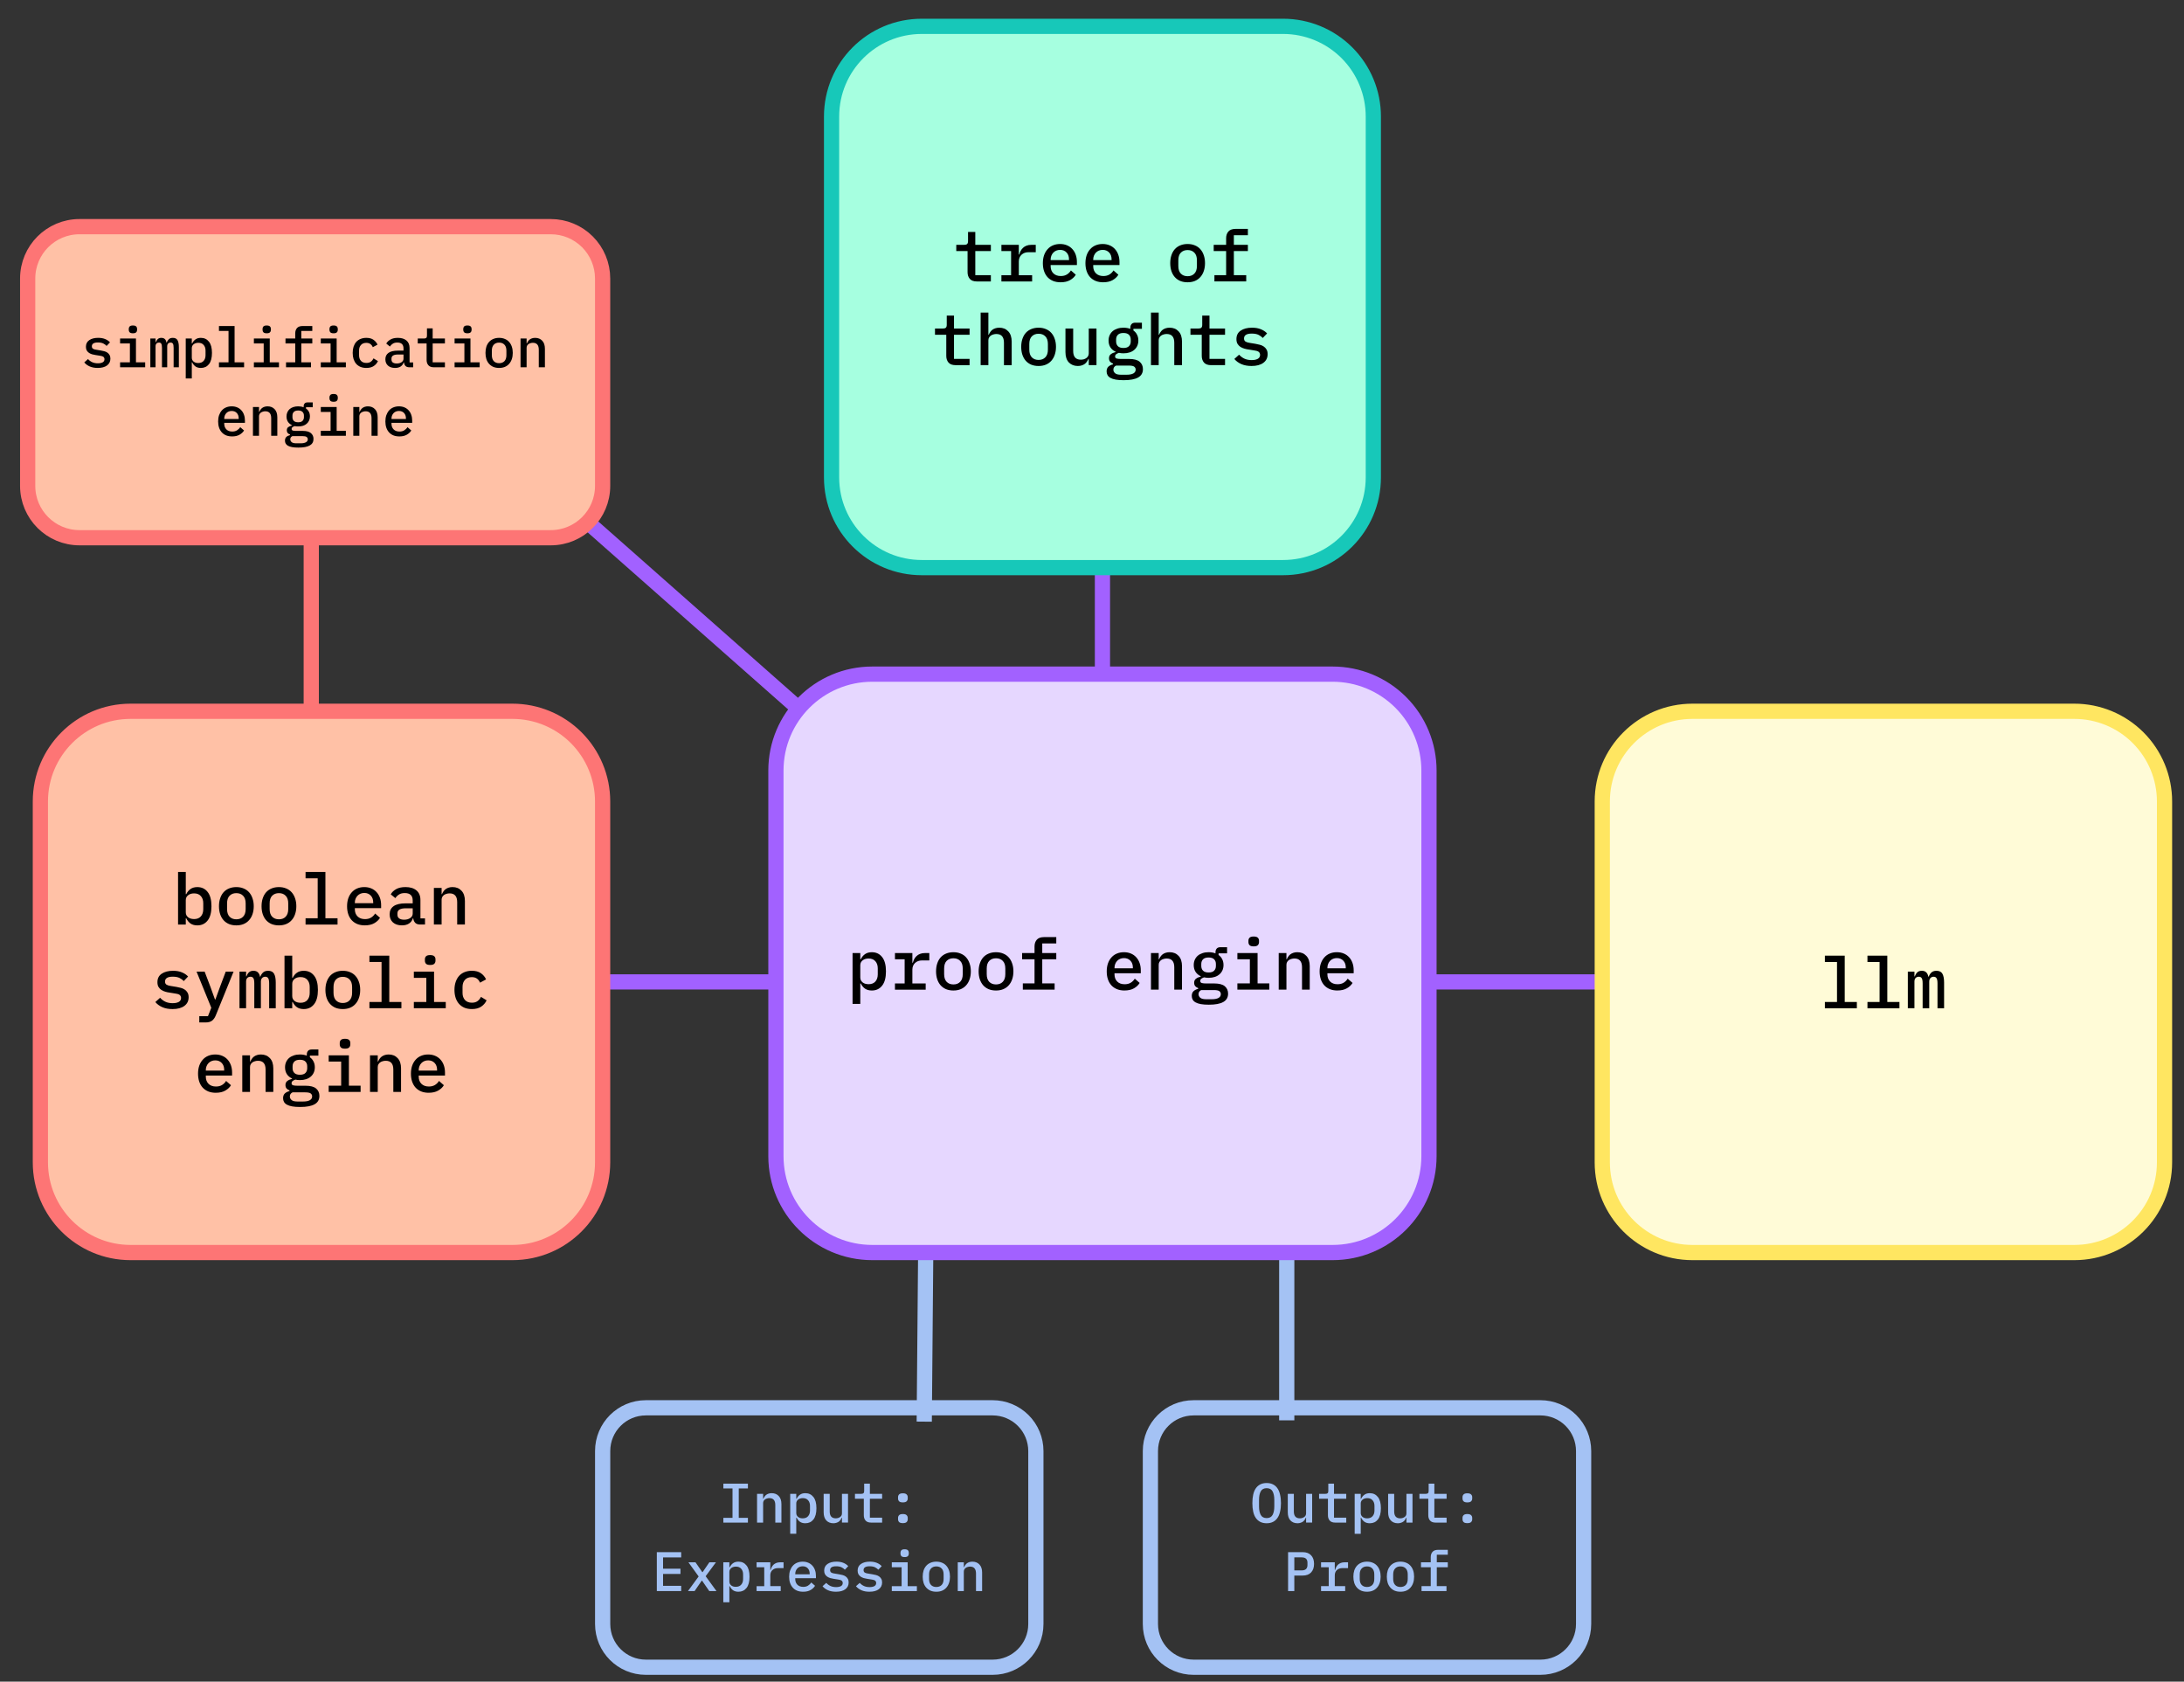 <svg version="1.1" viewBox="0.0 0.0 574.16 442.008" fill="none" stroke="none" stroke-linecap="square" stroke-miterlimit="10" xmlns:xlink="http://www.w3.org/1999/xlink" xmlns="http://www.w3.org/2000/svg"><rect x="0.0" y="0.0" width="574.16" height="442.008" fill="#333333" stroke="none"/><clipPath id="p.0"><path d="m0 0l574.16 0l0 442.008l-574.16 0l0 -442.008z" clip-rule="nonzero"/></clipPath><g clip-path="url(#p.0)"><path fill="#000000" fill-opacity="0.0" d="m0 0l574.16 0l0 442.008l-574.16 0z" fill-rule="evenodd"/><path fill="#000000" fill-opacity="0.0" d="m338.276 330.157l0 41.165" fill-rule="evenodd"/><path stroke="#a4c2f4" stroke-width="4.0" stroke-linejoin="round" stroke-linecap="butt" d="m338.276 330.157l0 41.165" fill-rule="evenodd"/><path fill="#000000" fill-opacity="0.0" d="m243.404 324.268l-0.409 47.402" fill-rule="evenodd"/><path stroke="#a4c2f4" stroke-width="4.0" stroke-linejoin="round" stroke-linecap="butt" d="m243.404 324.268l-0.409 47.402" fill-rule="evenodd"/><path fill="#000000" fill-opacity="0.0" d="m144.134 128.118l69.165 61.071" fill-rule="evenodd"/><path stroke="#a261ff" stroke-width="4.0" stroke-linejoin="round" stroke-linecap="butt" d="m144.134 128.118l69.165 61.071" fill-rule="evenodd"/><path fill="#000000" fill-opacity="0.0" d="m81.827 137.806l0 50.772" fill-rule="evenodd"/><path stroke="#fd7575" stroke-width="4.0" stroke-linejoin="round" stroke-linecap="butt" d="m81.827 137.806l0 50.772" fill-rule="evenodd"/><path fill="#000000" fill-opacity="0.0" d="m153.039 258.089l63.748 0" fill-rule="evenodd"/><path stroke="#a261ff" stroke-width="4.0" stroke-linejoin="round" stroke-linecap="butt" d="m153.039 258.089l63.748 0" fill-rule="evenodd"/><path fill="#000000" fill-opacity="0.0" d="m361.039 258.089l67.402 0" fill-rule="evenodd"/><path stroke="#a261ff" stroke-width="4.0" stroke-linejoin="round" stroke-linecap="butt" d="m361.039 258.089l67.402 0" fill-rule="evenodd"/><path fill="#000000" fill-opacity="0.0" d="m289.827 177.192l0 -28.0" fill-rule="evenodd"/><path stroke="#a261ff" stroke-width="4.0" stroke-linejoin="round" stroke-linecap="butt" d="m289.827 177.192l0 -28.0" fill-rule="evenodd"/><path fill="#a6ffe0" d="m218.614 30.636l0 0c0 -13.096 10.616 -23.712 23.712 -23.712l95.002 0l0 0c6.289 0 12.32 2.498 16.767 6.945c4.447 4.447 6.945 10.478 6.945 16.767l0 94.844c0 13.096 -10.616 23.712 -23.712 23.712l-95.002 0c-13.096 0 -23.712 -10.616 -23.712 -23.712z" fill-rule="evenodd"/><path stroke="#17c8b9" stroke-width="4.0" stroke-linejoin="round" stroke-linecap="butt" d="m218.614 30.636l0 0c0 -13.096 10.616 -23.712 23.712 -23.712l95.002 0l0 0c6.289 0 12.32 2.498 16.767 6.945c4.447 4.447 6.945 10.478 6.945 16.767l0 94.844c0 13.096 -10.616 23.712 -23.712 23.712l-95.002 0c-13.096 0 -23.712 -10.616 -23.712 -23.712z" fill-rule="evenodd"/><path fill="#000000" d="m256.82 73.978q-1.266 0 -1.859 -0.672q-0.594 -0.688 -0.594 -1.766l0 -5.547l-2.969 0l0 -1.641l2.109 0q0.531 0 0.75 -0.219q0.234 -0.219 0.234 -0.766l0 -2.406l1.906 0l0 3.391l4.094 0l0 1.641l-4.094 0l0 6.344l4.094 0l0 1.641l-3.672 0zm6.444 -1.641l2.547 0l0 -6.344l-2.547 0l0 -1.641l4.578 0l0 2.547l0.125 0q0.125 -0.5 0.359 -0.953q0.25 -0.469 0.625 -0.812q0.375 -0.359 0.906 -0.562q0.547 -0.219 1.281 -0.219l1.156 0l0 1.938l-1.906 0q-1.125 0 -1.844 0.672q-0.703 0.656 -0.703 1.766l0 3.609l3.5 0l0 1.641l-8.078 0l0 -1.641zm15.569 1.859q-1.094 0 -1.969 -0.344q-0.875 -0.359 -1.484 -1.016q-0.594 -0.656 -0.906 -1.578q-0.312 -0.922 -0.312 -2.078q0 -1.156 0.312 -2.078q0.328 -0.938 0.922 -1.594q0.594 -0.672 1.422 -1.016q0.844 -0.359 1.875 -0.359q1.0 0 1.812 0.344q0.828 0.344 1.406 0.984q0.578 0.625 0.891 1.5q0.312 0.875 0.312 1.938l0 0.766l-6.906 0l0 0.312q0 1.141 0.703 1.859q0.719 0.719 1.969 0.719q0.922 0 1.578 -0.391q0.672 -0.406 1.078 -1.078l1.281 1.125q-0.484 0.828 -1.484 1.406q-1.0 0.578 -2.5 0.578zm-0.141 -8.516q-0.547 0 -1.0 0.188q-0.453 0.188 -0.781 0.531q-0.328 0.344 -0.516 0.812q-0.188 0.453 -0.188 1.016l0 0.141l4.828 0l0 -0.188q0 -1.141 -0.641 -1.812q-0.641 -0.688 -1.703 -0.688zm11.334 8.516q-1.094 0 -1.969 -0.344q-0.875 -0.359 -1.484 -1.016q-0.594 -0.656 -0.906 -1.578q-0.312 -0.922 -0.312 -2.078q0 -1.156 0.312 -2.078q0.328 -0.938 0.922 -1.594q0.594 -0.672 1.422 -1.016q0.844 -0.359 1.875 -0.359q1.0 0 1.812 0.344q0.828 0.344 1.406 0.984q0.578 0.625 0.891 1.5q0.312 0.875 0.312 1.938l0 0.766l-6.906 0l0 0.312q0 1.141 0.703 1.859q0.719 0.719 1.969 0.719q0.922 0 1.578 -0.391q0.672 -0.406 1.078 -1.078l1.281 1.125q-0.484 0.828 -1.484 1.406q-1.0 0.578 -2.5 0.578zm-0.141 -8.516q-0.547 0 -1.0 0.188q-0.453 0.188 -0.781 0.531q-0.328 0.344 -0.516 0.812q-0.188 0.453 -0.188 1.016l0 0.141l4.828 0l0 -0.188q0 -1.141 -0.641 -1.812q-0.641 -0.688 -1.703 -0.688zm22.325 8.516q-1.062 0 -1.922 -0.344q-0.844 -0.359 -1.438 -1.016q-0.578 -0.656 -0.891 -1.578q-0.312 -0.938 -0.312 -2.094q0 -1.156 0.312 -2.078q0.312 -0.938 0.891 -1.594q0.594 -0.656 1.438 -1.0q0.859 -0.359 1.922 -0.359q1.062 0 1.906 0.359q0.859 0.344 1.438 1.0q0.594 0.656 0.906 1.594q0.328 0.922 0.328 2.078q0 1.156 -0.328 2.094q-0.312 0.922 -0.906 1.578q-0.578 0.656 -1.438 1.016q-0.844 0.344 -1.906 0.344zm0 -1.594q1.125 0 1.781 -0.688q0.672 -0.688 0.672 -2.016l0 -1.469q0 -1.344 -0.672 -2.016q-0.656 -0.688 -1.781 -0.688q-1.109 0 -1.781 0.688q-0.656 0.672 -0.656 2.016l0 1.469q0 1.328 0.656 2.016q0.672 0.688 1.781 0.688zm7.053 -0.266l3.078 0l0 -6.344l-3.266 0l0 -1.641l3.266 0l0 -1.734q0 -1.078 0.594 -1.766q0.609 -0.688 1.875 -0.688l3.25 0l0 1.656l-3.688 0l0 2.531l3.688 0l0 1.641l-3.688 0l0 6.344l3.25 0l0 1.641l-8.359 0l0 -1.641z" fill-rule="nonzero"/><path fill="#000000" d="m251.224 95.978q-1.266 0 -1.859 -0.672q-0.594 -0.688 -0.594 -1.766l0 -5.547l-2.969 0l0 -1.641l2.109 0q0.531 0 0.75 -0.219q0.234 -0.219 0.234 -0.766l0 -2.406l1.906 0l0 3.391l4.094 0l0 1.641l-4.094 0l0 6.344l4.094 0l0 1.641l-3.672 0zm6.584 -13.812l2.031 0l0 5.828l0.094 0q0.156 -0.375 0.391 -0.719q0.234 -0.344 0.562 -0.594q0.344 -0.25 0.781 -0.391q0.453 -0.156 1.047 -0.156q1.453 0 2.344 0.953q0.906 0.938 0.906 2.703l0 6.188l-2.031 0l0 -5.891q0 -2.297 -2.0 -2.297q-0.391 0 -0.766 0.109q-0.375 0.094 -0.672 0.297q-0.297 0.203 -0.484 0.531q-0.172 0.312 -0.172 0.719l0 6.531l-2.031 0l0 -13.812zm15.225 14.031q-1.062 0 -1.922 -0.344q-0.844 -0.359 -1.438 -1.016q-0.578 -0.656 -0.891 -1.578q-0.312 -0.938 -0.312 -2.094q0 -1.156 0.312 -2.078q0.312 -0.938 0.891 -1.594q0.594 -0.656 1.438 -1.0q0.859 -0.359 1.922 -0.359q1.062 0 1.906 0.359q0.859 0.344 1.438 1.0q0.594 0.656 0.906 1.594q0.328 0.922 0.328 2.078q0 1.156 -0.328 2.094q-0.312 0.922 -0.906 1.578q-0.578 0.656 -1.438 1.016q-0.844 0.344 -1.906 0.344zm0 -1.594q1.125 0 1.781 -0.688q0.672 -0.688 0.672 -2.016l0 -1.469q0 -1.344 -0.672 -2.016q-0.656 -0.688 -1.781 -0.688q-1.109 0 -1.781 0.688q-0.656 0.672 -0.656 2.016l0 1.469q0 1.328 0.656 2.016q0.672 0.688 1.781 0.688zm13.194 -0.266l-0.094 0q-0.156 0.375 -0.391 0.719q-0.219 0.344 -0.562 0.594q-0.328 0.25 -0.781 0.391q-0.453 0.156 -1.047 0.156q-1.453 0 -2.359 -0.938q-0.891 -0.953 -0.891 -2.719l0 -6.188l2.031 0l0 5.891q0 2.297 2.0 2.297q0.391 0 0.766 -0.094q0.375 -0.109 0.672 -0.312q0.297 -0.203 0.469 -0.516q0.188 -0.312 0.188 -0.734l0 -6.531l2.031 0l0 9.625l-2.031 0l0 -1.641zm14.241 2.688q0 1.484 -1.25 2.188q-1.25 0.719 -3.812 0.719q-1.25 0 -2.109 -0.156q-0.844 -0.156 -1.375 -0.453q-0.531 -0.297 -0.766 -0.734q-0.234 -0.422 -0.234 -0.969q0 -0.781 0.438 -1.219q0.453 -0.438 1.25 -0.641l0 -0.188q-0.484 -0.188 -0.781 -0.516q-0.281 -0.344 -0.281 -0.891q0 -0.703 0.484 -1.062q0.484 -0.375 1.25 -0.562l0 -0.094q-0.875 -0.406 -1.359 -1.141q-0.484 -0.75 -0.484 -1.797q0 -0.766 0.281 -1.391q0.281 -0.625 0.781 -1.062q0.516 -0.438 1.234 -0.672q0.719 -0.25 1.609 -0.25q1.016 0 1.812 0.312l0 -0.312q0 -0.562 0.312 -0.938q0.328 -0.375 0.984 -0.375l1.75 0l0 1.609l-2.234 0l0 0.438q0.625 0.438 0.953 1.109q0.344 0.656 0.344 1.531q0 0.766 -0.281 1.391q-0.281 0.625 -0.797 1.062q-0.5 0.438 -1.219 0.672q-0.719 0.234 -1.625 0.234q-0.625 0 -1.188 -0.125q-0.328 0.094 -0.672 0.328q-0.328 0.219 -0.328 0.609q0 0.453 0.422 0.562q0.422 0.109 1.062 0.109l2.172 0q1.938 0 2.797 0.734q0.859 0.734 0.859 1.938zm-1.906 0.125q0 -0.484 -0.391 -0.781q-0.391 -0.281 -1.422 -0.281l-3.344 0q-0.703 0.344 -0.703 1.078q0 0.547 0.453 0.938q0.453 0.391 1.516 0.391l1.516 0q1.156 0 1.766 -0.344q0.609 -0.344 0.609 -1.0zm-3.219 -5.688q1.0 0 1.453 -0.469q0.469 -0.469 0.469 -1.25l0 -0.5q0 -0.781 -0.469 -1.25q-0.453 -0.469 -1.453 -0.469q-0.984 0 -1.453 0.469q-0.469 0.469 -0.469 1.25l0 0.5q0 0.781 0.469 1.25q0.469 0.469 1.453 0.469zm7.241 -9.297l2.031 0l0 5.828l0.094 0q0.156 -0.375 0.391 -0.719q0.234 -0.344 0.562 -0.594q0.344 -0.25 0.781 -0.391q0.453 -0.156 1.047 -0.156q1.453 0 2.344 0.953q0.906 0.938 0.906 2.703l0 6.188l-2.031 0l0 -5.891q0 -2.297 -2.0 -2.297q-0.391 0 -0.766 0.109q-0.375 0.094 -0.672 0.297q-0.297 0.203 -0.484 0.531q-0.172 0.312 -0.172 0.719l0 6.531l-2.031 0l0 -13.812zm15.803 13.812q-1.266 0 -1.859 -0.672q-0.594 -0.688 -0.594 -1.766l0 -5.547l-2.969 0l0 -1.641l2.109 0q0.531 0 0.75 -0.219q0.234 -0.219 0.234 -0.766l0 -2.406l1.906 0l0 3.391l4.094 0l0 1.641l-4.094 0l0 6.344l4.094 0l0 1.641l-3.672 0zm10.631 0.219q-1.562 0 -2.688 -0.5q-1.125 -0.5 -1.828 -1.344l1.25 -1.125q0.641 0.703 1.438 1.062q0.797 0.359 1.875 0.359q0.984 0 1.594 -0.328q0.609 -0.344 0.609 -1.047q0 -0.297 -0.125 -0.5q-0.109 -0.219 -0.312 -0.344q-0.203 -0.125 -0.484 -0.203q-0.266 -0.078 -0.562 -0.109l-1.531 -0.25q-0.547 -0.062 -1.125 -0.234q-0.578 -0.172 -1.047 -0.469q-0.453 -0.312 -0.75 -0.797q-0.281 -0.484 -0.281 -1.234q0 -1.484 1.125 -2.234q1.141 -0.766 2.984 -0.766q1.344 0 2.312 0.406q0.984 0.391 1.641 1.094l-1.141 1.203q-0.375 -0.438 -1.062 -0.797q-0.688 -0.359 -1.828 -0.359q-2.031 0 -2.031 1.281q0 0.609 0.438 0.844q0.438 0.234 1.031 0.312l1.531 0.25q0.578 0.094 1.141 0.25q0.578 0.141 1.031 0.453q0.453 0.297 0.734 0.781q0.297 0.484 0.297 1.234q0 1.453 -1.125 2.281q-1.125 0.828 -3.109 0.828z" fill-rule="nonzero"/><path fill="#e6d7ff" d="m203.984 202.531l0 0c0 -13.994 11.345 -25.339 25.339 -25.339l121.007 0c6.72 0 13.165 2.67 17.917 7.422c4.752 4.752 7.422 11.197 7.422 17.917l0 101.353c0 13.994 -11.345 25.339 -25.339 25.339l-121.007 0c-13.994 0 -25.339 -11.345 -25.339 -25.339z" fill-rule="evenodd"/><path stroke="#a261ff" stroke-width="4.0" stroke-linejoin="round" stroke-linecap="butt" d="m203.984 202.531l0 0c0 -13.994 11.345 -25.339 25.339 -25.339l121.007 0c6.72 0 13.165 2.67 17.917 7.422c4.752 4.752 7.422 11.197 7.422 17.917l0 101.353c0 13.994 -11.345 25.339 -25.339 25.339l-121.007 0c-13.994 0 -25.339 -11.345 -25.339 -25.339z" fill-rule="evenodd"/><path fill="#000000" d="m224.133 250.502l2.031 0l0 1.641l0.125 0q0.422 -0.875 1.125 -1.359q0.719 -0.5 1.781 -0.5q1.703 0 2.703 1.266q1.016 1.266 1.016 3.766q0 2.5 -1.016 3.766q-1.0 1.266 -2.703 1.266q-1.062 0 -1.781 -0.484q-0.703 -0.5 -1.125 -1.375l-0.125 0l0 5.375l-2.031 0l0 -13.359zm4.219 8.188q1.156 0 1.781 -0.703q0.625 -0.719 0.625 -1.891l0 -1.562q0 -1.172 -0.625 -1.875q-0.625 -0.719 -1.781 -0.719q-0.438 0 -0.844 0.109q-0.391 0.109 -0.688 0.344q-0.297 0.219 -0.484 0.547q-0.172 0.328 -0.172 0.766l0 3.219q0 0.438 0.172 0.766q0.188 0.328 0.484 0.562q0.297 0.219 0.688 0.328q0.406 0.109 0.844 0.109zm6.928 -0.203l2.547 0l0 -6.344l-2.547 0l0 -1.641l4.578 0l0 2.547l0.125 0q0.125 -0.5 0.359 -0.953q0.25 -0.469 0.625 -0.812q0.375 -0.359 0.906 -0.562q0.547 -0.219 1.281 -0.219l1.156 0l0 1.938l-1.906 0q-1.125 0 -1.844 0.672q-0.703 0.656 -0.703 1.766l0 3.609l3.5 0l0 1.641l-8.078 0l0 -1.641zm15.366 1.859q-1.062 0 -1.922 -0.344q-0.844 -0.359 -1.438 -1.016q-0.578 -0.656 -0.891 -1.578q-0.312 -0.938 -0.312 -2.094q0 -1.156 0.312 -2.078q0.312 -0.938 0.891 -1.594q0.594 -0.656 1.438 -1.0q0.859 -0.359 1.922 -0.359q1.062 0 1.906 0.359q0.859 0.344 1.438 1.0q0.594 0.656 0.906 1.594q0.328 0.922 0.328 2.078q0 1.156 -0.328 2.094q-0.312 0.922 -0.906 1.578q-0.578 0.656 -1.438 1.016q-0.844 0.344 -1.906 0.344zm0 -1.594q1.125 0 1.781 -0.688q0.672 -0.688 0.672 -2.016l0 -1.469q0 -1.344 -0.672 -2.016q-0.656 -0.688 -1.781 -0.688q-1.109 0 -1.781 0.688q-0.656 0.672 -0.656 2.016l0 1.469q0 1.328 0.656 2.016q0.672 0.688 1.781 0.688zm11.194 1.594q-1.062 0 -1.922 -0.344q-0.844 -0.359 -1.438 -1.016q-0.578 -0.656 -0.891 -1.578q-0.312 -0.938 -0.312 -2.094q0 -1.156 0.312 -2.078q0.312 -0.938 0.891 -1.594q0.594 -0.656 1.438 -1.0q0.859 -0.359 1.922 -0.359q1.062 0 1.906 0.359q0.859 0.344 1.438 1.0q0.594 0.656 0.906 1.594q0.328 0.922 0.328 2.078q0 1.156 -0.328 2.094q-0.312 0.922 -0.906 1.578q-0.578 0.656 -1.438 1.016q-0.844 0.344 -1.906 0.344zm0 -1.594q1.125 0 1.781 -0.688q0.672 -0.688 0.672 -2.016l0 -1.469q0 -1.344 -0.672 -2.016q-0.656 -0.688 -1.781 -0.688q-1.109 0 -1.781 0.688q-0.656 0.672 -0.656 2.016l0 1.469q0 1.328 0.656 2.016q0.672 0.688 1.781 0.688zm7.053 -0.266l3.078 0l0 -6.344l-3.266 0l0 -1.641l3.266 0l0 -1.734q0 -1.078 0.594 -1.766q0.609 -0.688 1.875 -0.688l3.25 0l0 1.656l-3.688 0l0 2.531l3.688 0l0 1.641l-3.688 0l0 6.344l3.25 0l0 1.641l-8.359 0l0 -1.641zm26.731 1.859q-1.094 0 -1.969 -0.344q-0.875 -0.359 -1.484 -1.016q-0.594 -0.656 -0.906 -1.578q-0.312 -0.922 -0.312 -2.078q0 -1.156 0.312 -2.078q0.328 -0.938 0.922 -1.594q0.594 -0.672 1.422 -1.016q0.844 -0.359 1.875 -0.359q1.0 0 1.812 0.344q0.828 0.344 1.406 0.984q0.578 0.625 0.891 1.5q0.312 0.875 0.312 1.938l0 0.766l-6.906 0l0 0.312q0 1.141 0.703 1.859q0.719 0.719 1.969 0.719q0.922 0 1.578 -0.391q0.672 -0.406 1.078 -1.078l1.281 1.125q-0.484 0.828 -1.484 1.406q-1.0 0.578 -2.5 0.578zm-0.141 -8.516q-0.547 0 -1.0 0.188q-0.453 0.188 -0.781 0.531q-0.328 0.344 -0.516 0.812q-0.188 0.453 -0.188 1.016l0 0.141l4.828 0l0 -0.188q0 -1.141 -0.641 -1.812q-0.641 -0.688 -1.703 -0.688zm7.1 8.297l0 -9.625l2.031 0l0 1.641l0.094 0q0.156 -0.375 0.391 -0.719q0.234 -0.344 0.562 -0.594q0.344 -0.25 0.781 -0.391q0.453 -0.156 1.047 -0.156q1.453 0 2.344 0.953q0.906 0.938 0.906 2.703l0 6.188l-2.031 0l0 -5.891q0 -2.297 -2.0 -2.297q-0.391 0 -0.766 0.109q-0.375 0.094 -0.672 0.297q-0.297 0.203 -0.484 0.531q-0.172 0.312 -0.172 0.719l0 6.531l-2.031 0zm20.272 1.047q0 1.484 -1.25 2.188q-1.25 0.719 -3.812 0.719q-1.25 0 -2.109 -0.156q-0.844 -0.156 -1.375 -0.453q-0.531 -0.297 -0.766 -0.734q-0.234 -0.422 -0.234 -0.969q0 -0.781 0.438 -1.219q0.453 -0.438 1.25 -0.641l0 -0.188q-0.484 -0.188 -0.781 -0.516q-0.281 -0.344 -0.281 -0.891q0 -0.703 0.484 -1.062q0.484 -0.375 1.25 -0.562l0 -0.094q-0.875 -0.406 -1.359 -1.141q-0.484 -0.75 -0.484 -1.797q0 -0.766 0.281 -1.391q0.281 -0.625 0.781 -1.062q0.516 -0.438 1.234 -0.672q0.719 -0.25 1.609 -0.25q1.016 0 1.812 0.312l0 -0.312q0 -0.562 0.312 -0.938q0.328 -0.375 0.984 -0.375l1.75 0l0 1.609l-2.234 0l0 0.438q0.625 0.438 0.953 1.109q0.344 0.656 0.344 1.531q0 0.766 -0.281 1.391q-0.281 0.625 -0.797 1.062q-0.5 0.438 -1.219 0.672q-0.719 0.234 -1.625 0.234q-0.625 0 -1.188 -0.125q-0.328 0.094 -0.672 0.328q-0.328 0.219 -0.328 0.609q0 0.453 0.422 0.562q0.422 0.109 1.062 0.109l2.172 0q1.938 0 2.797 0.734q0.859 0.734 0.859 1.938zm-1.906 0.125q0 -0.484 -0.391 -0.781q-0.391 -0.281 -1.422 -0.281l-3.344 0q-0.703 0.344 -0.703 1.078q0 0.547 0.453 0.938q0.453 0.391 1.516 0.391l1.516 0q1.156 0 1.766 -0.344q0.609 -0.344 0.609 -1.0zm-3.219 -5.688q1.0 0 1.453 -0.469q0.469 -0.469 0.469 -1.25l0 -0.5q0 -0.781 -0.469 -1.25q-0.453 -0.469 -1.453 -0.469q-0.984 0 -1.453 0.469q-0.469 0.469 -0.469 1.25l0 0.5q0 0.781 0.469 1.25q0.469 0.469 1.453 0.469zm11.866 -6.859q-0.781 0 -1.094 -0.312q-0.297 -0.328 -0.297 -0.797l0 -0.391q0 -0.469 0.297 -0.781q0.312 -0.312 1.078 -0.312q0.781 0 1.094 0.312q0.312 0.312 0.312 0.781l0 0.391q0 0.469 -0.312 0.797q-0.312 0.312 -1.078 0.312zm-4.297 9.734l3.281 0l0 -6.344l-3.281 0l0 -1.641l5.312 0l0 7.984l3.078 0l0 1.641l-8.391 0l0 -1.641zm10.866 1.641l0 -9.625l2.031 0l0 1.641l0.094 0q0.156 -0.375 0.391 -0.719q0.234 -0.344 0.562 -0.594q0.344 -0.25 0.781 -0.391q0.453 -0.156 1.047 -0.156q1.453 0 2.344 0.953q0.906 0.938 0.906 2.703l0 6.188l-2.031 0l0 -5.891q0 -2.297 -2.0 -2.297q-0.391 0 -0.766 0.109q-0.375 0.094 -0.672 0.297q-0.297 0.203 -0.484 0.531q-0.172 0.312 -0.172 0.719l0 6.531l-2.031 0zm15.428 0.219q-1.094 0 -1.969 -0.344q-0.875 -0.359 -1.484 -1.016q-0.594 -0.656 -0.906 -1.578q-0.312 -0.922 -0.312 -2.078q0 -1.156 0.312 -2.078q0.328 -0.938 0.922 -1.594q0.594 -0.672 1.422 -1.016q0.844 -0.359 1.875 -0.359q1.0 0 1.812 0.344q0.828 0.344 1.406 0.984q0.578 0.625 0.891 1.5q0.312 0.875 0.312 1.938l0 0.766l-6.906 0l0 0.312q0 1.141 0.703 1.859q0.719 0.719 1.969 0.719q0.922 0 1.578 -0.391q0.672 -0.406 1.078 -1.078l1.281 1.125q-0.484 0.828 -1.484 1.406q-1.0 0.578 -2.5 0.578zm-0.141 -8.516q-0.547 0 -1.0 0.188q-0.453 0.188 -0.781 0.531q-0.328 0.344 -0.516 0.812q-0.188 0.453 -0.188 1.016l0 0.141l4.828 0l0 -0.188q0 -1.141 -0.641 -1.812q-0.641 -0.688 -1.703 -0.688z" fill-rule="nonzero"/><path fill="#fffbd7" d="m421.228 210.667l0 0c0 -13.096 10.616 -23.712 23.712 -23.712l100.388 0l0 0c6.289 0 12.32 2.498 16.767 6.945c4.447 4.447 6.945 10.478 6.945 16.767l0 94.844c0 13.096 -10.616 23.712 -23.712 23.712l-100.388 0c-13.096 0 -23.712 -10.616 -23.712 -23.712z" fill-rule="evenodd"/><path stroke="#ffe661" stroke-width="4.0" stroke-linejoin="round" stroke-linecap="butt" d="m421.228 210.667l0 0c0 -13.096 10.616 -23.712 23.712 -23.712l100.388 0l0 0c6.289 0 12.32 2.498 16.767 6.945c4.447 4.447 6.945 10.478 6.945 16.767l0 94.844c0 13.096 -10.616 23.712 -23.712 23.712l-100.388 0c-13.096 0 -23.712 -10.616 -23.712 -23.712z" fill-rule="evenodd"/><path fill="#000000" d="m479.749 263.369l3.188 0l0 -10.516l-3.188 0l0 -1.656l5.219 0l0 12.172l3.188 0l0 1.641l-8.406 0l0 -1.641zm11.194 0l3.188 0l0 -10.516l-3.188 0l0 -1.656l5.219 0l0 12.172l3.188 0l0 1.641l-8.406 0l0 -1.641zm10.616 1.641l0 -9.625l1.734 0l0 1.25l0.094 0q0.219 -0.625 0.641 -1.047q0.422 -0.422 1.203 -0.422q0.766 0 1.172 0.422q0.422 0.406 0.547 1.141l0.062 0q0.266 -0.656 0.734 -1.109q0.469 -0.453 1.344 -0.453q1.125 0 1.562 0.781q0.438 0.781 0.438 2.297l0 6.766l-1.734 0l0 -6.516q0 -1.0 -0.25 -1.375q-0.234 -0.391 -0.781 -0.391q-0.484 0 -0.812 0.328q-0.328 0.328 -0.328 0.969l0 6.984l-1.734 0l0 -6.516q0 -1.0 -0.234 -1.375q-0.234 -0.391 -0.766 -0.391q-0.516 0 -0.844 0.328q-0.312 0.328 -0.312 0.969l0 6.984l-1.734 0z" fill-rule="nonzero"/><path fill="#ffc1a6" d="m10.614 210.667l0 0c0 -13.096 10.616 -23.712 23.712 -23.712l100.388 0l0 0c6.289 0 12.32 2.498 16.767 6.945c4.447 4.447 6.945 10.478 6.945 16.767l0 94.844c0 13.096 -10.616 23.712 -23.712 23.712l-100.388 0c-13.096 0 -23.712 -10.616 -23.712 -23.712z" fill-rule="evenodd"/><path stroke="#fd7575" stroke-width="4.0" stroke-linejoin="round" stroke-linecap="butt" d="m10.614 210.667l0 0c0 -13.096 10.616 -23.712 23.712 -23.712l100.388 0l0 0c6.289 0 12.32 2.498 16.767 6.945c4.447 4.447 6.945 10.478 6.945 16.767l0 94.844c0 13.096 -10.616 23.712 -23.712 23.712l-100.388 0c-13.096 0 -23.712 -10.616 -23.712 -23.712z" fill-rule="evenodd"/><path fill="#000000" d="m46.81 229.197l2.031 0l0 5.828l0.125 0q0.422 -0.875 1.125 -1.359q0.719 -0.5 1.781 -0.5q1.703 0 2.703 1.266q1.016 1.266 1.016 3.766q0 2.5 -1.016 3.766q-1.0 1.266 -2.703 1.266q-1.062 0 -1.781 -0.484q-0.703 -0.5 -1.125 -1.375l-0.125 0l0 1.641l-2.031 0l0 -13.812zm4.219 12.375q1.156 0 1.781 -0.703q0.625 -0.719 0.625 -1.891l0 -1.562q0 -1.172 -0.625 -1.875q-0.625 -0.719 -1.781 -0.719q-0.438 0 -0.844 0.109q-0.391 0.109 -0.688 0.344q-0.297 0.219 -0.484 0.547q-0.172 0.328 -0.172 0.766l0 3.219q0 0.438 0.172 0.766q0.188 0.328 0.484 0.562q0.297 0.219 0.688 0.328q0.406 0.109 0.844 0.109zm11.1 1.656q-1.062 0 -1.922 -0.344q-0.844 -0.359 -1.438 -1.016q-0.578 -0.656 -0.891 -1.578q-0.312 -0.938 -0.312 -2.094q0 -1.156 0.312 -2.078q0.312 -0.938 0.891 -1.594q0.594 -0.656 1.438 -1.0q0.859 -0.359 1.922 -0.359q1.062 0 1.906 0.359q0.859 0.344 1.438 1.0q0.594 0.656 0.906 1.594q0.328 0.922 0.328 2.078q0 1.156 -0.328 2.094q-0.312 0.922 -0.906 1.578q-0.578 0.656 -1.438 1.016q-0.844 0.344 -1.906 0.344zm0 -1.594q1.125 0 1.781 -0.688q0.672 -0.688 0.672 -2.016l0 -1.469q0 -1.344 -0.672 -2.016q-0.656 -0.688 -1.781 -0.688q-1.109 0 -1.781 0.688q-0.656 0.672 -0.656 2.016l0 1.469q0 1.328 0.656 2.016q0.672 0.688 1.781 0.688zm11.194 1.594q-1.062 0 -1.922 -0.344q-0.844 -0.359 -1.438 -1.016q-0.578 -0.656 -0.891 -1.578q-0.312 -0.938 -0.312 -2.094q0 -1.156 0.312 -2.078q0.312 -0.938 0.891 -1.594q0.594 -0.656 1.438 -1.0q0.859 -0.359 1.922 -0.359q1.062 0 1.906 0.359q0.859 0.344 1.438 1.0q0.594 0.656 0.906 1.594q0.328 0.922 0.328 2.078q0 1.156 -0.328 2.094q-0.312 0.922 -0.906 1.578q-0.578 0.656 -1.438 1.016q-0.844 0.344 -1.906 0.344zm0 -1.594q1.125 0 1.781 -0.688q0.672 -0.688 0.672 -2.016l0 -1.469q0 -1.344 -0.672 -2.016q-0.656 -0.688 -1.781 -0.688q-1.109 0 -1.781 0.688q-0.656 0.672 -0.656 2.016l0 1.469q0 1.328 0.656 2.016q0.672 0.688 1.781 0.688zm7.006 -0.266l3.188 0l0 -10.516l-3.188 0l0 -1.656l5.219 0l0 12.172l3.188 0l0 1.641l-8.406 0l0 -1.641zm15.584 1.859q-1.094 0 -1.969 -0.344q-0.875 -0.359 -1.484 -1.016q-0.594 -0.656 -0.906 -1.578q-0.312 -0.922 -0.312 -2.078q0 -1.156 0.312 -2.078q0.328 -0.938 0.922 -1.594q0.594 -0.672 1.422 -1.016q0.844 -0.359 1.875 -0.359q1.0 0 1.812 0.344q0.828 0.344 1.406 0.984q0.578 0.625 0.891 1.5q0.312 0.875 0.312 1.938l0 0.766l-6.906 0l0 0.312q0 1.141 0.703 1.859q0.719 0.719 1.969 0.719q0.922 0 1.578 -0.391q0.672 -0.406 1.078 -1.078l1.281 1.125q-0.484 0.828 -1.484 1.406q-1.0 0.578 -2.5 0.578zm-0.141 -8.516q-0.547 0 -1.0 0.188q-0.453 0.188 -0.781 0.531q-0.328 0.344 -0.516 0.812q-0.188 0.453 -0.188 1.016l0 0.141l4.828 0l0 -0.188q0 -1.141 -0.641 -1.812q-0.641 -0.688 -1.703 -0.688zm14.709 8.297q-0.875 0 -1.312 -0.438q-0.438 -0.453 -0.531 -1.188l-0.094 0q-0.281 0.875 -1.016 1.359q-0.734 0.484 -1.875 0.484q-1.469 0 -2.344 -0.766q-0.875 -0.781 -0.875 -2.141q0 -1.391 1.031 -2.125q1.031 -0.75 3.172 -0.75l1.859 0l0 -0.75q0 -1.953 -2.078 -1.953q-0.938 0 -1.516 0.375q-0.578 0.359 -0.969 0.953l-1.203 -0.984q0.406 -0.797 1.375 -1.359q0.969 -0.562 2.5 -0.562q1.828 0 2.875 0.875q1.047 0.875 1.047 2.531l0 4.828l1.203 0l0 1.609l-1.25 0zm-4.25 -1.266q0.984 0 1.625 -0.453q0.641 -0.453 0.641 -1.156l0 -1.391l-1.812 0q-2.203 0 -2.203 1.312l0 0.375q0 0.656 0.469 0.984q0.469 0.328 1.281 0.328zm7.834 1.266l0 -9.625l2.031 0l0 1.641l0.094 0q0.156 -0.375 0.391 -0.719q0.234 -0.344 0.562 -0.594q0.344 -0.25 0.781 -0.391q0.453 -0.156 1.047 -0.156q1.453 0 2.344 0.953q0.906 0.938 0.906 2.703l0 6.188l-2.031 0l0 -5.891q0 -2.297 -2.0 -2.297q-0.391 0 -0.766 0.109q-0.375 0.094 -0.672 0.297q-0.297 0.203 -0.484 0.531q-0.172 0.312 -0.172 0.719l0 6.531l-2.031 0z" fill-rule="nonzero"/><path fill="#000000" d="m45.354 265.228q-1.562 0 -2.688 -0.5q-1.125 -0.5 -1.828 -1.344l1.25 -1.125q0.641 0.703 1.438 1.062q0.797 0.359 1.875 0.359q0.984 0 1.594 -0.328q0.609 -0.344 0.609 -1.047q0 -0.297 -0.125 -0.5q-0.109 -0.219 -0.312 -0.344q-0.203 -0.125 -0.484 -0.203q-0.266 -0.078 -0.562 -0.109l-1.531 -0.25q-0.547 -0.062 -1.125 -0.234q-0.578 -0.172 -1.047 -0.469q-0.453 -0.312 -0.75 -0.797q-0.281 -0.484 -0.281 -1.234q0 -1.484 1.125 -2.234q1.141 -0.766 2.984 -0.766q1.344 0 2.312 0.406q0.984 0.391 1.641 1.094l-1.141 1.203q-0.375 -0.438 -1.062 -0.797q-0.688 -0.359 -1.828 -0.359q-2.031 0 -2.031 1.281q0 0.609 0.438 0.844q0.438 0.234 1.031 0.312l1.531 0.25q0.578 0.094 1.141 0.25q0.578 0.141 1.031 0.453q0.453 0.297 0.734 0.781q0.297 0.484 0.297 1.234q0 1.453 -1.125 2.281q-1.125 0.828 -3.109 0.828zm13.991 -9.844l2.062 0l-4.672 11.484q-0.375 0.938 -0.984 1.406q-0.594 0.469 -1.734 0.469l-1.625 0l0 -1.641l2.281 0l0.875 -2.219l-3.875 -9.5l2.125 0l1.531 4.031l1.188 3.297l0.109 0l1.203 -3.297l1.516 -4.031zm3.616 9.625l0 -9.625l1.734 0l0 1.25l0.094 0q0.219 -0.625 0.641 -1.047q0.422 -0.422 1.203 -0.422q0.766 0 1.172 0.422q0.422 0.406 0.547 1.141l0.062 0q0.266 -0.656 0.734 -1.109q0.469 -0.453 1.344 -0.453q1.125 0 1.562 0.781q0.438 0.781 0.438 2.297l0 6.766l-1.734 0l0 -6.516q0 -1.0 -0.25 -1.375q-0.234 -0.391 -0.781 -0.391q-0.484 0 -0.812 0.328q-0.328 0.328 -0.328 0.969l0 6.984l-1.734 0l0 -6.516q0 -1.0 -0.234 -1.375q-0.234 -0.391 -0.766 -0.391q-0.516 0 -0.844 0.328q-0.312 0.328 -0.312 0.969l0 6.984l-1.734 0zm11.834 -13.813l2.031 0l0 5.828l0.125 0q0.422 -0.875 1.125 -1.359q0.719 -0.5 1.781 -0.5q1.703 0 2.703 1.266q1.016 1.266 1.016 3.766q0 2.5 -1.016 3.766q-1.0 1.266 -2.703 1.266q-1.062 0 -1.781 -0.484q-0.703 -0.5 -1.125 -1.375l-0.125 0l0 1.641l-2.031 0l0 -13.813zm4.219 12.375q1.156 0 1.781 -0.703q0.625 -0.719 0.625 -1.891l0 -1.562q0 -1.172 -0.625 -1.875q-0.625 -0.719 -1.781 -0.719q-0.438 0 -0.844 0.109q-0.391 0.109 -0.688 0.344q-0.297 0.219 -0.484 0.547q-0.172 0.328 -0.172 0.766l0 3.219q0 0.438 0.172 0.766q0.188 0.328 0.484 0.562q0.297 0.219 0.688 0.328q0.406 0.109 0.844 0.109zm11.1 1.656q-1.062 0 -1.922 -0.344q-0.844 -0.359 -1.438 -1.016q-0.578 -0.656 -0.891 -1.578q-0.312 -0.938 -0.312 -2.094q0 -1.156 0.312 -2.078q0.312 -0.938 0.891 -1.594q0.594 -0.656 1.438 -1q0.859 -0.359 1.922 -0.359q1.062 0 1.906 0.359q0.859 0.344 1.438 1q0.594 0.656 0.906 1.594q0.328 0.922 0.328 2.078q0 1.156 -0.328 2.094q-0.312 0.922 -0.906 1.578q-0.578 0.656 -1.438 1.016q-0.844 0.344 -1.906 0.344zm0 -1.594q1.125 0 1.781 -0.688q0.672 -0.688 0.672 -2.016l0 -1.469q0 -1.344 -0.672 -2.016q-0.656 -0.688 -1.781 -0.688q-1.109 0 -1.781 0.688q-0.656 0.672 -0.656 2.016l0 1.469q0 1.328 0.656 2.016q0.672 0.688 1.781 0.688zm7.006 -0.266l3.188 0l0 -10.516l-3.188 0l0 -1.656l5.219 0l0 12.172l3.188 0l0 1.641l-8.406 0l0 -1.641zm15.975 -9.734q-0.781 0 -1.094 -0.312q-0.297 -0.328 -0.297 -0.797l0 -0.391q0 -0.469 0.297 -0.781q0.312 -0.312 1.078 -0.312q0.781 0 1.094 0.312q0.312 0.312 0.312 0.781l0 0.391q0 0.469 -0.312 0.797q-0.312 0.312 -1.078 0.312zm-4.297 9.734l3.281 0l0 -6.344l-3.281 0l0 -1.641l5.312 0l0 7.984l3.078 0l0 1.641l-8.391 0l0 -1.641zm15.256 1.859q-1.078 0 -1.938 -0.344q-0.844 -0.359 -1.438 -1.016q-0.578 -0.656 -0.891 -1.578q-0.312 -0.938 -0.312 -2.094q0 -1.156 0.312 -2.078q0.312 -0.938 0.891 -1.594q0.594 -0.656 1.438 -1q0.859 -0.359 1.922 -0.359q1.484 0 2.391 0.641q0.906 0.625 1.359 1.625l-1.594 0.859q-0.266 -0.672 -0.797 -1.062q-0.531 -0.391 -1.359 -0.391q-1.156 0 -1.797 0.703q-0.641 0.703 -0.641 1.859l0 1.594q0 1.141 0.641 1.859q0.641 0.703 1.828 0.703q0.891 0 1.453 -0.406q0.578 -0.422 0.922 -1.125l1.484 0.906q-0.469 1.016 -1.422 1.656q-0.938 0.641 -2.453 0.641z" fill-rule="nonzero"/><path fill="#000000" d="m56.735 287.228q-1.094 0 -1.969 -0.344q-0.875 -0.359 -1.484 -1.016q-0.594 -0.656 -0.906 -1.578q-0.312 -0.922 -0.312 -2.078q0 -1.156 0.312 -2.078q0.328 -0.938 0.922 -1.594q0.594 -0.672 1.422 -1.016q0.844 -0.359 1.875 -0.359q1.0 0 1.812 0.344q0.828 0.344 1.406 0.984q0.578 0.625 0.891 1.5q0.312 0.875 0.312 1.938l0 0.766l-6.906 0l0 0.312q0 1.141 0.703 1.859q0.719 0.719 1.969 0.719q0.922 0 1.578 -0.391q0.672 -0.406 1.078 -1.078l1.281 1.125q-0.484 0.828 -1.484 1.406q-1.0 0.578 -2.5 0.578zm-0.141 -8.516q-0.547 0 -1.0 0.188q-0.453 0.188 -0.781 0.531q-0.328 0.344 -0.516 0.812q-0.188 0.453 -0.188 1.016l0 0.141l4.828 0l0 -0.188q0 -1.141 -0.641 -1.812q-0.641 -0.688 -1.703 -0.688zm7.1 8.297l0 -9.625l2.031 0l0 1.641l0.094 0q0.156 -0.375 0.391 -0.719q0.234 -0.344 0.562 -0.594q0.344 -0.25 0.781 -0.391q0.453 -0.156 1.047 -0.156q1.453 0 2.344 0.953q0.906 0.938 0.906 2.703l0 6.188l-2.031 0l0 -5.891q0 -2.297 -2.0 -2.297q-0.391 0 -0.766 0.109q-0.375 0.094 -0.672 0.297q-0.297 0.203 -0.484 0.531q-0.172 0.312 -0.172 0.719l0 6.531l-2.031 0zm20.272 1.047q0 1.484 -1.25 2.188q-1.25 0.719 -3.812 0.719q-1.25 0 -2.109 -0.156q-0.844 -0.156 -1.375 -0.453q-0.531 -0.297 -0.766 -0.734q-0.234 -0.422 -0.234 -0.969q0 -0.781 0.438 -1.219q0.453 -0.438 1.25 -0.641l0 -0.188q-0.484 -0.188 -0.781 -0.516q-0.281 -0.344 -0.281 -0.891q0 -0.703 0.484 -1.062q0.484 -0.375 1.25 -0.562l0 -0.094q-0.875 -0.406 -1.359 -1.141q-0.484 -0.75 -0.484 -1.797q0 -0.766 0.281 -1.391q0.281 -0.625 0.781 -1.062q0.516 -0.438 1.234 -0.672q0.719 -0.25 1.609 -0.25q1.016 0 1.812 0.312l0 -0.312q0 -0.562 0.312 -0.938q0.328 -0.375 0.984 -0.375l1.75 0l0 1.609l-2.234 0l0 0.438q0.625 0.438 0.953 1.109q0.344 0.656 0.344 1.531q0 0.766 -0.281 1.391q-0.281 0.625 -0.797 1.062q-0.5 0.438 -1.219 0.672q-0.719 0.234 -1.625 0.234q-0.625 0 -1.188 -0.125q-0.328 0.094 -0.672 0.328q-0.328 0.219 -0.328 0.609q0 0.453 0.422 0.562q0.422 0.109 1.062 0.109l2.172 0q1.938 0 2.797 0.734q0.859 0.734 0.859 1.938zm-1.906 0.125q0 -0.484 -0.391 -0.781q-0.391 -0.281 -1.422 -0.281l-3.344 0q-0.703 0.344 -0.703 1.078q0 0.547 0.453 0.938q0.453 0.391 1.516 0.391l1.516 0q1.156 0 1.766 -0.344q0.609 -0.344 0.609 -1.0zm-3.219 -5.688q1.0 0 1.453 -0.469q0.469 -0.469 0.469 -1.25l0 -0.5q0 -0.781 -0.469 -1.25q-0.453 -0.469 -1.453 -0.469q-0.984 0 -1.453 0.469q-0.469 0.469 -0.469 1.25l0 0.5q0 0.781 0.469 1.25q0.469 0.469 1.453 0.469zm11.866 -6.859q-0.781 0 -1.094 -0.312q-0.297 -0.328 -0.297 -0.797l0 -0.391q0 -0.469 0.297 -0.781q0.312 -0.312 1.078 -0.312q0.781 0 1.094 0.312q0.312 0.312 0.312 0.781l0 0.391q0 0.469 -0.312 0.797q-0.312 0.312 -1.078 0.312zm-4.297 9.734l3.281 0l0 -6.344l-3.281 0l0 -1.641l5.312 0l0 7.984l3.078 0l0 1.641l-8.391 0l0 -1.641zm10.866 1.641l0 -9.625l2.031 0l0 1.641l0.094 0q0.156 -0.375 0.391 -0.719q0.234 -0.344 0.562 -0.594q0.344 -0.25 0.781 -0.391q0.453 -0.156 1.047 -0.156q1.453 0 2.344 0.953q0.906 0.938 0.906 2.703l0 6.188l-2.031 0l0 -5.891q0 -2.297 -2.0 -2.297q-0.391 0 -0.766 0.109q-0.375 0.094 -0.672 0.297q-0.297 0.203 -0.484 0.531q-0.172 0.312 -0.172 0.719l0 6.531l-2.031 0zm15.428 0.219q-1.094 0 -1.969 -0.344q-0.875 -0.359 -1.484 -1.016q-0.594 -0.656 -0.906 -1.578q-0.312 -0.922 -0.312 -2.078q0 -1.156 0.312 -2.078q0.328 -0.938 0.922 -1.594q0.594 -0.672 1.422 -1.016q0.844 -0.359 1.875 -0.359q1.0 0 1.812 0.344q0.828 0.344 1.406 0.984q0.578 0.625 0.891 1.5q0.312 0.875 0.312 1.938l0 0.766l-6.906 0l0 0.312q0 1.141 0.703 1.859q0.719 0.719 1.969 0.719q0.922 0 1.578 -0.391q0.672 -0.406 1.078 -1.078l1.281 1.125q-0.484 0.828 -1.484 1.406q-1.0 0.578 -2.5 0.578zm-0.141 -8.516q-0.547 0 -1.0 0.188q-0.453 0.188 -0.781 0.531q-0.328 0.344 -0.516 0.812q-0.188 0.453 -0.188 1.016l0 0.141l4.828 0l0 -0.188q0 -1.141 -0.641 -1.812q-0.641 -0.688 -1.703 -0.688z" fill-rule="nonzero"/><path fill="#ffc1a6" d="m7.276 73.202l0 0c0 -7.526 6.101 -13.628 13.628 -13.628l123.894 0c3.614 0 7.08 1.436 9.636 3.991c2.556 2.556 3.991 6.022 3.991 9.636l0 54.509c0 7.526 -6.101 13.628 -13.628 13.628l-123.894 0c-7.526 0 -13.628 -6.101 -13.628 -13.628z" fill-rule="evenodd"/><path stroke="#fd7575" stroke-width="4.0" stroke-linejoin="round" stroke-linecap="butt" d="m7.276 73.202l0 0c0 -7.526 6.101 -13.628 13.628 -13.628l123.894 0c3.614 0 7.08 1.436 9.636 3.991c2.556 2.556 3.991 6.022 3.991 9.636l0 54.509c0 7.526 -6.101 13.628 -13.628 13.628l-123.894 0c-7.526 0 -13.628 -6.101 -13.628 -13.628z" fill-rule="evenodd"/><path fill="#000000" d="m25.7 96.709q-1.219 0 -2.109 -0.391q-0.891 -0.391 -1.438 -1.062l0.984 -0.875q0.5 0.547 1.125 0.828q0.625 0.281 1.469 0.281q0.781 0 1.25 -0.25q0.484 -0.266 0.484 -0.828q0 -0.234 -0.094 -0.391q-0.078 -0.172 -0.25 -0.266q-0.156 -0.109 -0.375 -0.156q-0.203 -0.062 -0.438 -0.094l-1.203 -0.188q-0.438 -0.062 -0.891 -0.188q-0.453 -0.141 -0.812 -0.375q-0.359 -0.25 -0.594 -0.625q-0.219 -0.391 -0.219 -0.969q0 -1.156 0.875 -1.75q0.891 -0.609 2.344 -0.609q1.047 0 1.812 0.312q0.781 0.312 1.297 0.875l-0.891 0.938q-0.297 -0.344 -0.844 -0.625q-0.547 -0.281 -1.438 -0.281q-1.594 0 -1.594 1.0q0 0.484 0.344 0.672q0.344 0.188 0.812 0.234l1.203 0.203q0.453 0.062 0.891 0.188q0.453 0.109 0.812 0.359q0.359 0.234 0.578 0.625q0.234 0.375 0.234 0.969q0 1.141 -0.891 1.797q-0.875 0.641 -2.438 0.641zm9.247 -9.109q-0.609 0 -0.859 -0.25q-0.234 -0.25 -0.234 -0.625l0 -0.297q0 -0.375 0.234 -0.625q0.25 -0.25 0.844 -0.25q0.625 0 0.859 0.25q0.25 0.25 0.25 0.625l0 0.297q0 0.375 -0.25 0.625q-0.234 0.25 -0.844 0.25zm-3.375 7.641l2.578 0l0 -4.969l-2.578 0l0 -1.297l4.172 0l0 6.266l2.422 0l0 1.297l-6.594 0l0 -1.297zm7.95 1.297l0 -7.562l1.375 0l0 0.984l0.062 0q0.172 -0.484 0.5 -0.812q0.344 -0.344 0.953 -0.344q0.609 0 0.938 0.328q0.328 0.328 0.406 0.906l0.062 0q0.203 -0.516 0.562 -0.875q0.375 -0.359 1.062 -0.359q0.891 0 1.234 0.625q0.344 0.609 0.344 1.797l0 5.312l-1.375 0l0 -5.109q0 -0.797 -0.188 -1.094q-0.188 -0.297 -0.609 -0.297q-0.391 0 -0.641 0.25q-0.25 0.25 -0.25 0.766l0 5.484l-1.375 0l0 -5.109q0 -0.797 -0.188 -1.094q-0.172 -0.297 -0.594 -0.297q-0.406 0 -0.656 0.25q-0.25 0.25 -0.25 0.766l0 5.484l-1.375 0zm9.309 -7.562l1.594 0l0 1.297l0.094 0q0.344 -0.703 0.891 -1.078q0.562 -0.391 1.391 -0.391q1.344 0 2.125 1.0q0.797 0.984 0.797 2.953q0 1.969 -0.797 2.969q-0.781 0.984 -2.125 0.984q-0.828 0 -1.391 -0.375q-0.547 -0.391 -0.891 -1.094l-0.094 0l0 4.234l-1.594 0l0 -10.5zm3.312 6.438q0.906 0 1.391 -0.562q0.5 -0.562 0.5 -1.484l0 -1.219q0 -0.922 -0.5 -1.484q-0.484 -0.562 -1.391 -0.562q-0.344 0 -0.656 0.094q-0.312 0.078 -0.547 0.266q-0.234 0.172 -0.375 0.438q-0.141 0.25 -0.141 0.594l0 2.531q0 0.344 0.141 0.609q0.141 0.25 0.375 0.438q0.234 0.172 0.547 0.266q0.312 0.078 0.656 0.078zm5.419 -0.172l2.516 0l0 -8.266l-2.516 0l0 -1.281l4.109 0l0 9.547l2.5 0l0 1.297l-6.609 0l0 -1.297zm12.559 -7.641q-0.609 0 -0.859 -0.25q-0.234 -0.25 -0.234 -0.625l0 -0.297q0 -0.375 0.234 -0.625q0.25 -0.25 0.844 -0.25q0.625 0 0.859 0.25q0.25 0.25 0.25 0.625l0 0.297q0 0.375 -0.25 0.625q-0.234 0.25 -0.844 0.25zm-3.375 7.641l2.578 0l0 -4.969l-2.578 0l0 -1.297l4.172 0l0 6.266l2.422 0l0 1.297l-6.594 0l0 -1.297zm8.45 0l2.422 0l0 -4.969l-2.562 0l0 -1.297l2.562 0l0 -1.359q0 -0.859 0.469 -1.391q0.469 -0.531 1.469 -0.531l2.547 0l0 1.281l-2.891 0l0 2.0l2.891 0l0 1.297l-2.891 0l0 4.969l2.547 0l0 1.297l-6.562 0l0 -1.297zm12.513 -7.641q-0.609 0 -0.859 -0.25q-0.234 -0.25 -0.234 -0.625l0 -0.297q0 -0.375 0.234 -0.625q0.25 -0.25 0.844 -0.25q0.625 0 0.859 0.25q0.25 0.25 0.25 0.625l0 0.297q0 0.375 -0.25 0.625q-0.234 0.25 -0.844 0.25zm-3.375 7.641l2.578 0l0 -4.969l-2.578 0l0 -1.297l4.172 0l0 6.266l2.422 0l0 1.297l-6.594 0l0 -1.297zm11.981 1.469q-0.844 0 -1.516 -0.266q-0.672 -0.281 -1.141 -0.797q-0.453 -0.516 -0.703 -1.25q-0.234 -0.734 -0.234 -1.641q0 -0.906 0.234 -1.641q0.25 -0.734 0.703 -1.25q0.469 -0.516 1.141 -0.781q0.672 -0.281 1.5 -0.281q1.172 0 1.875 0.5q0.719 0.5 1.078 1.281l-1.25 0.672q-0.203 -0.516 -0.625 -0.828q-0.422 -0.312 -1.078 -0.312q-0.906 0 -1.406 0.562q-0.5 0.547 -0.5 1.453l0 1.25q0 0.906 0.5 1.469q0.5 0.547 1.438 0.547q0.703 0 1.141 -0.312q0.453 -0.328 0.719 -0.891l1.172 0.719q-0.359 0.797 -1.109 1.297q-0.75 0.5 -1.938 0.5zm11.325 -0.172q-0.688 0 -1.031 -0.344q-0.344 -0.359 -0.406 -0.938l-0.078 0q-0.219 0.688 -0.797 1.078q-0.578 0.375 -1.469 0.375q-1.172 0 -1.859 -0.609q-0.688 -0.609 -0.688 -1.672q0 -1.094 0.812 -1.672q0.812 -0.594 2.5 -0.594l1.453 0l0 -0.578q0 -1.547 -1.625 -1.547q-0.734 0 -1.188 0.297q-0.453 0.281 -0.766 0.75l-0.953 -0.781q0.328 -0.609 1.078 -1.047q0.766 -0.453 1.969 -0.453q1.438 0 2.25 0.688q0.828 0.688 0.828 1.984l0 3.797l0.953 0l0 1.266l-0.984 0zm-3.328 -1.0q0.766 0 1.266 -0.344q0.5 -0.359 0.5 -0.906l0 -1.109l-1.422 0q-1.734 0 -1.734 1.047l0 0.297q0 0.5 0.359 0.766q0.375 0.25 1.031 0.25zm9.763 1.0q-0.984 0 -1.453 -0.531q-0.469 -0.531 -0.469 -1.391l0 -4.344l-2.328 0l0 -1.297l1.656 0q0.422 0 0.594 -0.172q0.172 -0.172 0.172 -0.609l0 -1.891l1.5 0l0 2.672l3.219 0l0 1.297l-3.219 0l0 4.969l3.219 0l0 1.297l-2.891 0zm8.809 -8.938q-0.609 0 -0.859 -0.25q-0.234 -0.25 -0.234 -0.625l0 -0.297q0 -0.375 0.234 -0.625q0.25 -0.25 0.844 -0.25q0.625 0 0.859 0.25q0.25 0.25 0.25 0.625l0 0.297q0 0.375 -0.25 0.625q-0.234 0.25 -0.844 0.25zm-3.375 7.641l2.578 0l0 -4.969l-2.578 0l0 -1.297l4.172 0l0 6.266l2.422 0l0 1.297l-6.594 0l0 -1.297zm11.7 1.469q-0.828 0 -1.5 -0.266q-0.656 -0.281 -1.125 -0.797q-0.469 -0.516 -0.719 -1.25q-0.234 -0.734 -0.234 -1.641q0 -0.906 0.234 -1.641q0.25 -0.734 0.719 -1.25q0.469 -0.516 1.125 -0.781q0.672 -0.281 1.5 -0.281q0.844 0 1.5 0.281q0.672 0.266 1.125 0.781q0.469 0.516 0.719 1.25q0.25 0.734 0.25 1.641q0 0.906 -0.25 1.641q-0.25 0.734 -0.719 1.25q-0.453 0.516 -1.125 0.797q-0.656 0.266 -1.5 0.266zm0 -1.25q0.891 0 1.406 -0.531q0.516 -0.547 0.516 -1.594l0 -1.156q0 -1.047 -0.516 -1.578q-0.516 -0.547 -1.406 -0.547q-0.875 0 -1.391 0.547q-0.516 0.531 -0.516 1.578l0 1.156q0 1.047 0.516 1.594q0.516 0.531 1.391 0.531zm5.638 1.078l0 -7.562l1.594 0l0 1.297l0.078 0q0.109 -0.297 0.297 -0.562q0.188 -0.281 0.438 -0.469q0.266 -0.203 0.609 -0.312q0.359 -0.125 0.828 -0.125q1.156 0 1.859 0.75q0.703 0.734 0.703 2.125l0 4.859l-1.609 0l0 -4.625q0 -1.812 -1.562 -1.812q-0.312 0 -0.609 0.094q-0.281 0.078 -0.516 0.234q-0.234 0.156 -0.375 0.406q-0.141 0.25 -0.141 0.578l0 5.125l-1.594 0z" fill-rule="nonzero"/><path fill="#000000" d="m61.032 114.709q-0.875 0 -1.562 -0.266q-0.688 -0.281 -1.156 -0.797q-0.469 -0.516 -0.719 -1.234q-0.25 -0.734 -0.25 -1.641q0 -0.906 0.25 -1.641q0.266 -0.734 0.719 -1.25q0.469 -0.531 1.125 -0.797q0.672 -0.281 1.469 -0.281q0.797 0 1.438 0.266q0.641 0.266 1.094 0.766q0.469 0.5 0.703 1.188q0.25 0.688 0.25 1.531l0 0.594l-5.438 0l0 0.25q0 0.891 0.562 1.469q0.562 0.562 1.547 0.562q0.719 0 1.234 -0.312q0.531 -0.328 0.859 -0.844l1 0.875q-0.391 0.656 -1.172 1.109q-0.781 0.453 -1.953 0.453zm-0.125 -6.688q-0.422 0 -0.781 0.141q-0.359 0.141 -0.625 0.422q-0.25 0.266 -0.406 0.641q-0.141 0.359 -0.141 0.797l0 0.109l3.797 0l0 -0.156q0 -0.891 -0.5 -1.422q-0.5 -0.531 -1.344 -0.531zm5.591 6.516l0 -7.562l1.594 0l0 1.297l0.078 0q0.109 -0.297 0.297 -0.562q0.188 -0.281 0.438 -0.469q0.266 -0.203 0.609 -0.312q0.359 -0.125 0.828 -0.125q1.156 0 1.859 0.75q0.703 0.734 0.703 2.125l0 4.859l-1.609 0l0 -4.625q0 -1.812 -1.562 -1.812q-0.312 0 -0.609 0.094q-0.281 0.078 -0.516 0.234q-0.234 0.156 -0.375 0.406q-0.141 0.25 -0.141 0.578l0 5.125l-1.594 0zm15.919 0.828q0 1.172 -0.984 1.719q-0.984 0.562 -3.0 0.562q-0.969 0 -1.641 -0.125q-0.672 -0.125 -1.094 -0.359q-0.406 -0.234 -0.594 -0.578q-0.188 -0.328 -0.188 -0.75q0 -0.625 0.344 -0.969q0.344 -0.344 0.984 -0.5l0 -0.156q-0.391 -0.141 -0.625 -0.406q-0.219 -0.266 -0.219 -0.688q0 -0.562 0.375 -0.844q0.391 -0.281 1.0 -0.438l0 -0.062q-0.703 -0.328 -1.078 -0.906q-0.375 -0.594 -0.375 -1.406q0 -0.609 0.219 -1.094q0.219 -0.5 0.609 -0.844q0.406 -0.344 0.969 -0.531q0.578 -0.188 1.281 -0.188q0.781 0 1.422 0.25l0 -0.25q0 -0.438 0.25 -0.734q0.25 -0.297 0.75 -0.297l1.391 0l0 1.266l-1.766 0l0 0.344q0.5 0.344 0.766 0.859q0.266 0.516 0.266 1.219q0 0.594 -0.234 1.094q-0.219 0.484 -0.625 0.828q-0.391 0.344 -0.953 0.531q-0.562 0.172 -1.266 0.172q-0.5 0 -0.938 -0.078q-0.266 0.062 -0.531 0.25q-0.266 0.172 -0.266 0.484q0 0.344 0.328 0.438q0.344 0.078 0.844 0.078l1.703 0q1.516 0 2.188 0.578q0.688 0.578 0.688 1.531zm-1.5 0.094q0 -0.375 -0.312 -0.609q-0.297 -0.219 -1.109 -0.219l-2.625 0q-0.562 0.266 -0.562 0.844q0 0.422 0.359 0.734q0.359 0.312 1.203 0.312l1.188 0q0.906 0 1.375 -0.281q0.484 -0.266 0.484 -0.781zm-2.516 -4.469q0.766 0 1.125 -0.359q0.375 -0.375 0.375 -0.984l0 -0.406q0 -0.609 -0.375 -0.969q-0.359 -0.375 -1.125 -0.375q-0.781 0 -1.156 0.375q-0.359 0.359 -0.359 0.969l0 0.406q0 0.609 0.359 0.984q0.375 0.359 1.156 0.359zm9.309 -5.391q-0.609 0 -0.859 -0.25q-0.234 -0.25 -0.234 -0.625l0 -0.297q0 -0.375 0.234 -0.625q0.25 -0.25 0.844 -0.25q0.625 0 0.859 0.25q0.25 0.25 0.25 0.625l0 0.297q0 0.375 -0.25 0.625q-0.234 0.25 -0.844 0.25zm-3.375 7.641l2.578 0l0 -4.969l-2.578 0l0 -1.297l4.172 0l0 6.266l2.422 0l0 1.297l-6.594 0l0 -1.297zm8.544 1.297l0 -7.562l1.594 0l0 1.297l0.078 0q0.109 -0.297 0.297 -0.562q0.188 -0.281 0.438 -0.469q0.266 -0.203 0.609 -0.312q0.359 -0.125 0.828 -0.125q1.156 0 1.859 0.75q0.703 0.734 0.703 2.125l0 4.859l-1.609 0l0 -4.625q0 -1.812 -1.562 -1.812q-0.312 0 -0.609 0.094q-0.281 0.078 -0.516 0.234q-0.234 0.156 -0.375 0.406q-0.141 0.25 -0.141 0.578l0 5.125l-1.594 0zm12.122 0.172q-0.875 0 -1.562 -0.266q-0.688 -0.281 -1.156 -0.797q-0.469 -0.516 -0.719 -1.234q-0.25 -0.734 -0.25 -1.641q0 -0.906 0.25 -1.641q0.266 -0.734 0.719 -1.25q0.469 -0.531 1.125 -0.797q0.672 -0.281 1.469 -0.281q0.797 0 1.438 0.266q0.641 0.266 1.094 0.766q0.469 0.5 0.703 1.188q0.25 0.688 0.25 1.531l0 0.594l-5.438 0l0 0.25q0 0.891 0.562 1.469q0.562 0.562 1.547 0.562q0.719 0 1.234 -0.312q0.531 -0.328 0.859 -0.844l1.0 0.875q-0.391 0.656 -1.172 1.109q-0.781 0.453 -1.953 0.453zm-0.125 -6.688q-0.422 0 -0.781 0.141q-0.359 0.141 -0.625 0.422q-0.25 0.266 -0.406 0.641q-0.141 0.359 -0.141 0.797l0 0.109l3.797 0l0 -0.156q0 -0.891 -0.5 -1.422q-0.5 -0.531 -1.344 -0.531z" fill-rule="nonzero"/><path fill="#000000" fill-opacity="0.0" d="m302.433 381.397l0 0c0 -6.277 5.088 -11.365 11.365 -11.365l91.16 0c3.014 0 5.905 1.197 8.036 3.329c2.131 2.131 3.329 5.022 3.329 8.036l0 45.459c0 6.277 -5.088 11.365 -11.365 11.365l-91.16 0c-6.277 0 -11.365 -5.088 -11.365 -11.365z" fill-rule="evenodd"/><path stroke="#a4c2f4" stroke-width="4.0" stroke-linejoin="round" stroke-linecap="butt" d="m302.433 381.397l0 0c0 -6.277 5.088 -11.365 11.365 -11.365l91.16 0c3.014 0 5.905 1.197 8.036 3.329c2.131 2.131 3.329 5.022 3.329 8.036l0 45.459c0 6.277 -5.088 11.365 -11.365 11.365l-91.16 0c-6.277 0 -11.365 -5.088 -11.365 -11.365z" fill-rule="evenodd"/><path fill="#a4c2f4" d="m332.99 400.378q-0.969 0 -1.672 -0.359q-0.703 -0.359 -1.172 -1.031q-0.469 -0.672 -0.688 -1.656q-0.219 -0.984 -0.219 -2.234q0 -1.25 0.219 -2.234q0.219 -1.0 0.688 -1.672q0.469 -0.672 1.172 -1.031q0.703 -0.359 1.672 -0.359q0.969 0 1.672 0.359q0.719 0.359 1.172 1.031q0.469 0.672 0.688 1.672q0.234 0.984 0.234 2.234q0 1.25 -0.234 2.234q-0.219 0.984 -0.688 1.656q-0.453 0.672 -1.172 1.031q-0.703 0.359 -1.672 0.359zm0 -1.359q1.109 0 1.562 -0.828q0.453 -0.828 0.453 -2.25l0 -1.719q0 -1.406 -0.453 -2.234q-0.453 -0.828 -1.562 -0.828q-1.094 0 -1.547 0.828q-0.453 0.828 -0.453 2.234l0 1.734q0 1.406 0.453 2.234q0.453 0.828 1.547 0.828zm10.372 -0.109l-0.078 0q-0.109 0.297 -0.297 0.578q-0.188 0.266 -0.453 0.469q-0.266 0.188 -0.625 0.297q-0.344 0.125 -0.812 0.125q-1.141 0 -1.844 -0.734q-0.703 -0.75 -0.703 -2.141l0 -4.859l1.594 0l0 4.625q0 1.812 1.578 1.812q0.297 0 0.594 -0.078q0.297 -0.094 0.531 -0.25q0.234 -0.156 0.375 -0.391q0.141 -0.25 0.141 -0.594l0 -5.125l1.594 0l0 7.562l-1.594 0l0 -1.297zm7.669 1.297q-0.984 0 -1.453 -0.531q-0.469 -0.531 -0.469 -1.391l0 -4.344l-2.328 0l0 -1.297l1.656 0q0.422 0 0.594 -0.172q0.172 -0.172 0.172 -0.609l0 -1.891l1.5 0l0 2.672l3.219 0l0 1.297l-3.219 0l0 4.969l3.219 0l0 1.297l-2.891 0zm5.106 -7.562l1.594 0l0 1.297l0.094 0q0.344 -0.703 0.891 -1.078q0.562 -0.391 1.391 -0.391q1.344 0 2.125 1.0q0.797 0.984 0.797 2.953q0 1.969 -0.797 2.969q-0.781 0.984 -2.125 0.984q-0.828 0 -1.391 -0.375q-0.547 -0.391 -0.891 -1.094l-0.094 0l0 4.234l-1.594 0l0 -10.5zm3.312 6.438q0.906 0 1.391 -0.562q0.5 -0.562 0.5 -1.484l0 -1.219q0 -0.922 -0.5 -1.484q-0.484 -0.562 -1.391 -0.562q-0.344 0 -0.656 0.094q-0.312 0.078 -0.547 0.266q-0.234 0.172 -0.375 0.438q-0.141 0.25 -0.141 0.594l0 2.531q0 0.344 0.141 0.609q0.141 0.25 0.375 0.438q0.234 0.172 0.547 0.266q0.312 0.078 0.656 0.078zm10.294 -0.172l-0.078 0q-0.109 0.297 -0.297 0.578q-0.188 0.266 -0.453 0.469q-0.266 0.188 -0.625 0.297q-0.344 0.125 -0.812 0.125q-1.141 0 -1.844 -0.734q-0.703 -0.75 -0.703 -2.141l0 -4.859l1.594 0l0 4.625q0 1.812 1.578 1.812q0.297 0 0.594 -0.078q0.297 -0.094 0.531 -0.25q0.234 -0.156 0.375 -0.391q0.141 -0.25 0.141 -0.594l0 -5.125l1.594 0l0 7.562l-1.594 0l0 -1.297zm7.669 1.297q-0.984 0 -1.453 -0.531q-0.469 -0.531 -0.469 -1.391l0 -4.344l-2.328 0l0 -1.297l1.656 0q0.422 0 0.594 -0.172q0.172 -0.172 0.172 -0.609l0 -1.891l1.5 0l0 2.672l3.219 0l0 1.297l-3.219 0l0 4.969l3.219 0l0 1.297l-2.891 0zm8.341 0.141q-0.703 0 -0.984 -0.281q-0.281 -0.297 -0.281 -0.719l0 -0.391q0 -0.422 0.281 -0.703q0.281 -0.297 0.984 -0.297q0.703 0 0.984 0.297q0.297 0.281 0.297 0.703l0 0.391q0 0.422 -0.297 0.719q-0.281 0.281 -0.984 0.281zm0 -5.453q-0.703 0 -0.984 -0.281q-0.281 -0.297 -0.281 -0.719l0 -0.391q0 -0.422 0.281 -0.703q0.281 -0.297 0.984 -0.297q0.703 0 0.984 0.297q0.297 0.281 0.297 0.703l0 0.391q0 0.422 -0.297 0.719q-0.281 0.281 -0.984 0.281z" fill-rule="nonzero"/><path fill="#a4c2f4" d="m338.628 418.206l0 -10.234l3.828 0q1.453 0 2.219 0.828q0.781 0.812 0.781 2.25q0 1.438 -0.781 2.266q-0.766 0.812 -2.219 0.812l-2.188 0l0 4.078l-1.641 0zm1.641 -5.438l1.938 0q1.516 0 1.516 -1.406l0 -0.625q0 -1.391 -1.516 -1.391l-1.938 0l0 3.422zm7.028 4.141l2.016 0l0 -4.969l-2.016 0l0 -1.297l3.609 0l0 2.0l0.094 0q0.094 -0.391 0.281 -0.75q0.203 -0.375 0.484 -0.641q0.297 -0.266 0.719 -0.438q0.438 -0.172 1.0 -0.172l0.906 0l0 1.531l-1.484 0q-0.891 0 -1.453 0.516q-0.547 0.516 -0.547 1.391l0 2.828l2.734 0l0 1.297l-6.344 0l0 -1.297zm12.075 1.469q-0.828 0 -1.5 -0.266q-0.656 -0.281 -1.125 -0.797q-0.469 -0.516 -0.719 -1.25q-0.234 -0.734 -0.234 -1.641q0 -0.906 0.234 -1.641q0.25 -0.734 0.719 -1.25q0.469 -0.516 1.125 -0.781q0.672 -0.281 1.5 -0.281q0.844 0 1.5 0.281q0.672 0.266 1.125 0.781q0.469 0.516 0.719 1.25q0.25 0.734 0.25 1.641q0 0.906 -0.25 1.641q-0.25 0.734 -0.719 1.25q-0.453 0.516 -1.125 0.797q-0.656 0.266 -1.5 0.266zm0 -1.25q0.891 0 1.406 -0.531q0.516 -0.547 0.516 -1.594l0 -1.156q0 -1.047 -0.516 -1.578q-0.516 -0.547 -1.406 -0.547q-0.875 0 -1.391 0.547q-0.516 0.531 -0.516 1.578l0 1.156q0 1.047 0.516 1.594q0.516 0.531 1.391 0.531zm8.794 1.25q-0.828 0 -1.5 -0.266q-0.656 -0.281 -1.125 -0.797q-0.469 -0.516 -0.719 -1.25q-0.234 -0.734 -0.234 -1.641q0 -0.906 0.234 -1.641q0.25 -0.734 0.719 -1.25q0.469 -0.516 1.125 -0.781q0.672 -0.281 1.5 -0.281q0.844 0 1.5 0.281q0.672 0.266 1.125 0.781q0.469 0.516 0.719 1.25q0.25 0.734 0.25 1.641q0 0.906 -0.25 1.641q-0.25 0.734 -0.719 1.25q-0.453 0.516 -1.125 0.797q-0.656 0.266 -1.5 0.266zm0 -1.25q0.891 0 1.406 -0.531q0.516 -0.547 0.516 -1.594l0 -1.156q0 -1.047 -0.516 -1.578q-0.516 -0.547 -1.406 -0.547q-0.875 0 -1.391 0.547q-0.516 0.531 -0.516 1.578l0 1.156q0 1.047 0.516 1.594q0.516 0.531 1.391 0.531zm5.544 -0.219l2.422 0l0 -4.969l-2.562 0l0 -1.297l2.562 0l0 -1.359q0 -0.859 0.469 -1.391q0.469 -0.531 1.469 -0.531l2.547 0l0 1.281l-2.891 0l0 2.0l2.891 0l0 1.297l-2.891 0l0 4.969l2.547 0l0 1.297l-6.562 0l0 -1.297z" fill-rule="nonzero"/><path fill="#000000" fill-opacity="0.0" d="m158.433 381.397l0 0c0 -6.277 5.088 -11.365 11.365 -11.365l91.16 0c3.014 0 5.905 1.197 8.036 3.329c2.131 2.131 3.329 5.022 3.329 8.036l0 45.459c0 6.277 -5.088 11.365 -11.365 11.365l-91.16 0c-6.277 0 -11.365 -5.088 -11.365 -11.365z" fill-rule="evenodd"/><path stroke="#a4c2f4" stroke-width="4.0" stroke-linejoin="round" stroke-linecap="butt" d="m158.433 381.397l0 0c0 -6.277 5.088 -11.365 11.365 -11.365l91.16 0c3.014 0 5.905 1.197 8.036 3.329c2.131 2.131 3.329 5.022 3.329 8.036l0 45.459c0 6.277 -5.088 11.365 -11.365 11.365l-91.16 0c-6.277 0 -11.365 -5.088 -11.365 -11.365z" fill-rule="evenodd"/><path fill="#a4c2f4" d="m190.168 400.206l0 -1.25l2.406 0l0 -7.734l-2.406 0l0 -1.25l6.453 0l0 1.25l-2.406 0l0 7.734l2.406 0l0 1.25l-6.453 0zm8.856 0l0 -7.562l1.594 0l0 1.297l0.078 0q0.109 -0.297 0.297 -0.562q0.188 -0.281 0.438 -0.469q0.266 -0.203 0.609 -0.312q0.359 -0.125 0.828 -0.125q1.156 0 1.859 0.75q0.703 0.734 0.703 2.125l0 4.859l-1.609 0l0 -4.625q0 -1.812 -1.562 -1.812q-0.312 0 -0.609 0.094q-0.281 0.078 -0.516 0.234q-0.234 0.156 -0.375 0.406q-0.141 0.25 -0.141 0.578l0 5.125l-1.594 0zm8.716 -7.562l1.594 0l0 1.297l0.094 0q0.344 -0.703 0.891 -1.078q0.562 -0.391 1.391 -0.391q1.344 0 2.125 1.0q0.797 0.984 0.797 2.953q0 1.969 -0.797 2.969q-0.781 0.984 -2.125 0.984q-0.828 0 -1.391 -0.375q-0.547 -0.391 -0.891 -1.094l-0.094 0l0 4.234l-1.594 0l0 -10.5zm3.312 6.438q0.906 0 1.391 -0.562q0.5 -0.562 0.5 -1.484l0 -1.219q0 -0.922 -0.5 -1.484q-0.484 -0.562 -1.391 -0.562q-0.344 0 -0.656 0.094q-0.312 0.078 -0.547 0.266q-0.234 0.172 -0.375 0.438q-0.141 0.25 -0.141 0.594l0 2.531q0 0.344 0.141 0.609q0.141 0.25 0.375 0.438q0.234 0.172 0.547 0.266q0.312 0.078 0.656 0.078zm10.294 -0.172l-0.078 0q-0.109 0.297 -0.297 0.578q-0.188 0.266 -0.453 0.469q-0.266 0.188 -0.625 0.297q-0.344 0.125 -0.812 0.125q-1.141 0 -1.844 -0.734q-0.703 -0.75 -0.703 -2.141l0 -4.859l1.594 0l0 4.625q0 1.812 1.578 1.812q0.297 0 0.594 -0.078q0.297 -0.094 0.531 -0.25q0.234 -0.156 0.375 -0.391q0.141 -0.25 0.141 -0.594l0 -5.125l1.594 0l0 7.562l-1.594 0l0 -1.297zm7.669 1.297q-0.984 0 -1.453 -0.531q-0.469 -0.531 -0.469 -1.391l0 -4.344l-2.328 0l0 -1.297l1.656 0q0.422 0 0.594 -0.172q0.172 -0.172 0.172 -0.609l0 -1.891l1.5 0l0 2.672l3.219 0l0 1.297l-3.219 0l0 4.969l3.219 0l0 1.297l-2.891 0zm8.341 0.141q-0.703 0 -0.984 -0.281q-0.281 -0.297 -0.281 -0.719l0 -0.391q0 -0.422 0.281 -0.703q0.281 -0.297 0.984 -0.297q0.703 0 0.984 0.297q0.297 0.281 0.297 0.703l0 0.391q0 0.422 -0.297 0.719q-0.281 0.281 -0.984 0.281zm0 -5.453q-0.703 0 -0.984 -0.281q-0.281 -0.297 -0.281 -0.719l0 -0.391q0 -0.422 0.281 -0.703q0.281 -0.297 0.984 -0.297q0.703 0 0.984 0.297q0.297 0.281 0.297 0.703l0 0.391q0 0.422 -0.297 0.719q-0.281 0.281 -0.984 0.281z" fill-rule="nonzero"/><path fill="#a4c2f4" d="m172.675 418.206l0 -10.234l6.406 0l0 1.375l-4.766 0l0 2.984l4.578 0l0 1.375l-4.578 0l0 3.125l4.766 0l0 1.375l-6.406 0zm8.184 0l2.812 -3.844l-2.688 -3.719l1.859 0l1.0 1.438l0.781 1.141l0.094 0l0.781 -1.141l0.984 -1.438l1.734 0l-2.703 3.656l2.844 3.906l-1.891 0l-1.125 -1.625l-0.766 -1.109l-0.094 0l-0.766 1.109l-1.109 1.625l-1.75 0zm9.294 -7.562l1.594 0l0 1.297l0.094 0q0.344 -0.703 0.891 -1.078q0.562 -0.391 1.391 -0.391q1.344 0 2.125 1.0q0.797 0.984 0.797 2.953q0 1.969 -0.797 2.969q-0.781 0.984 -2.125 0.984q-0.828 0 -1.391 -0.375q-0.547 -0.391 -0.891 -1.094l-0.094 0l0 4.234l-1.594 0l0 -10.5zm3.312 6.438q0.906 0 1.391 -0.562q0.5 -0.562 0.5 -1.484l0 -1.219q0 -0.922 -0.5 -1.484q-0.484 -0.562 -1.391 -0.562q-0.344 0 -0.656 0.094q-0.312 0.078 -0.547 0.266q-0.234 0.172 -0.375 0.438q-0.141 0.25 -0.141 0.594l0 2.531q0 0.344 0.141 0.609q0.141 0.25 0.375 0.438q0.234 0.172 0.547 0.266q0.312 0.078 0.656 0.078zm5.434 -0.172l2.016 0l0 -4.969l-2.016 0l0 -1.297l3.609 0l0 2.0l0.094 0q0.094 -0.391 0.281 -0.75q0.203 -0.375 0.484 -0.641q0.297 -0.266 0.719 -0.438q0.438 -0.172 1.0 -0.172l0.906 0l0 1.531l-1.484 0q-0.891 0 -1.453 0.516q-0.547 0.516 -0.547 1.391l0 2.828l2.734 0l0 1.297l-6.344 0l0 -1.297zm12.247 1.469q-0.875 0 -1.562 -0.266q-0.688 -0.281 -1.156 -0.797q-0.469 -0.516 -0.719 -1.234q-0.25 -0.734 -0.25 -1.641q0 -0.906 0.25 -1.641q0.266 -0.734 0.719 -1.25q0.469 -0.531 1.125 -0.797q0.672 -0.281 1.469 -0.281q0.797 0 1.438 0.266q0.641 0.266 1.094 0.766q0.469 0.5 0.703 1.188q0.25 0.688 0.25 1.531l0 0.594l-5.438 0l0 0.25q0 0.891 0.562 1.469q0.562 0.562 1.547 0.562q0.719 0 1.234 -0.312q0.531 -0.328 0.859 -0.844l1.0 0.875q-0.391 0.656 -1.172 1.109q-0.781 0.453 -1.953 0.453zm-0.125 -6.688q-0.422 0 -0.781 0.141q-0.359 0.141 -0.625 0.422q-0.25 0.266 -0.406 0.641q-0.141 0.359 -0.141 0.797l0 0.109l3.797 0l0 -0.156q0 -0.891 -0.5 -1.422q-0.5 -0.531 -1.344 -0.531zm8.763 6.688q-1.219 0 -2.109 -0.391q-0.891 -0.391 -1.438 -1.062l0.984 -0.875q0.5 0.547 1.125 0.828q0.625 0.281 1.469 0.281q0.781 0 1.25 -0.25q0.484 -0.266 0.484 -0.828q0 -0.234 -0.094 -0.391q-0.078 -0.172 -0.25 -0.266q-0.156 -0.109 -0.375 -0.156q-0.203 -0.062 -0.438 -0.094l-1.203 -0.188q-0.438 -0.062 -0.891 -0.188q-0.453 -0.141 -0.812 -0.375q-0.359 -0.25 -0.594 -0.625q-0.219 -0.391 -0.219 -0.969q0 -1.156 0.875 -1.75q0.891 -0.609 2.344 -0.609q1.047 0 1.812 0.312q0.781 0.312 1.297 0.875l-0.891 0.938q-0.297 -0.344 -0.844 -0.625q-0.547 -0.281 -1.438 -0.281q-1.594 0 -1.594 1.0q0 0.484 0.344 0.672q0.344 0.188 0.812 0.234l1.203 0.203q0.453 0.062 0.891 0.188q0.453 0.109 0.812 0.359q0.359 0.234 0.578 0.625q0.234 0.375 0.234 0.969q0 1.141 -0.891 1.797q-0.875 0.641 -2.438 0.641zm8.794 0q-1.219 0 -2.109 -0.391q-0.891 -0.391 -1.438 -1.062l0.984 -0.875q0.5 0.547 1.125 0.828q0.625 0.281 1.469 0.281q0.781 0 1.25 -0.25q0.484 -0.266 0.484 -0.828q0 -0.234 -0.094 -0.391q-0.078 -0.172 -0.25 -0.266q-0.156 -0.109 -0.375 -0.156q-0.203 -0.062 -0.438 -0.094l-1.203 -0.188q-0.438 -0.062 -0.891 -0.188q-0.453 -0.141 -0.812 -0.375q-0.359 -0.25 -0.594 -0.625q-0.219 -0.391 -0.219 -0.969q0 -1.156 0.875 -1.75q0.891 -0.609 2.344 -0.609q1.047 0 1.812 0.312q0.781 0.312 1.297 0.875l-0.891 0.938q-0.297 -0.344 -0.844 -0.625q-0.547 -0.281 -1.438 -0.281q-1.594 0 -1.594 1.0q0 0.484 0.344 0.672q0.344 0.188 0.812 0.234l1.203 0.203q0.453 0.062 0.891 0.188q0.453 0.109 0.812 0.359q0.359 0.234 0.578 0.625q0.234 0.375 0.234 0.969q0 1.141 -0.891 1.797q-0.875 0.641 -2.438 0.641zm9.247 -9.109q-0.609 0 -0.859 -0.25q-0.234 -0.25 -0.234 -0.625l0 -0.297q0 -0.375 0.234 -0.625q0.25 -0.25 0.844 -0.25q0.625 0 0.859 0.25q0.25 0.25 0.25 0.625l0 0.297q0 0.375 -0.25 0.625q-0.234 0.25 -0.844 0.25zm-3.375 7.641l2.578 0l0 -4.969l-2.578 0l0 -1.297l4.172 0l0 6.266l2.422 0l0 1.297l-6.594 0l0 -1.297zm11.7 1.469q-0.828 0 -1.5 -0.266q-0.656 -0.281 -1.125 -0.797q-0.469 -0.516 -0.719 -1.25q-0.234 -0.734 -0.234 -1.641q0 -0.906 0.234 -1.641q0.25 -0.734 0.719 -1.25q0.469 -0.516 1.125 -0.781q0.672 -0.281 1.5 -0.281q0.844 0 1.5 0.281q0.672 0.266 1.125 0.781q0.469 0.516 0.719 1.25q0.25 0.734 0.25 1.641q0 0.906 -0.25 1.641q-0.25 0.734 -0.719 1.25q-0.453 0.516 -1.125 0.797q-0.656 0.266 -1.5 0.266zm0 -1.25q0.891 0 1.406 -0.531q0.516 -0.547 0.516 -1.594l0 -1.156q0 -1.047 -0.516 -1.578q-0.516 -0.547 -1.406 -0.547q-0.875 0 -1.391 0.547q-0.516 0.531 -0.516 1.578l0 1.156q0 1.047 0.516 1.594q0.516 0.531 1.391 0.531zm5.638 1.078l0 -7.562l1.594 0l0 1.297l0.078 0q0.109 -0.297 0.297 -0.562q0.188 -0.281 0.438 -0.469q0.266 -0.203 0.609 -0.312q0.359 -0.125 0.828 -0.125q1.156 0 1.859 0.75q0.703 0.734 0.703 2.125l0 4.859l-1.609 0l0 -4.625q0 -1.812 -1.563 -1.812q-0.312 0 -0.609 0.094q-0.281 0.078 -0.516 0.234q-0.234 0.156 -0.375 0.406q-0.141 0.25 -0.141 0.578l0 5.125l-1.594 0z" fill-rule="nonzero"/></g></svg>